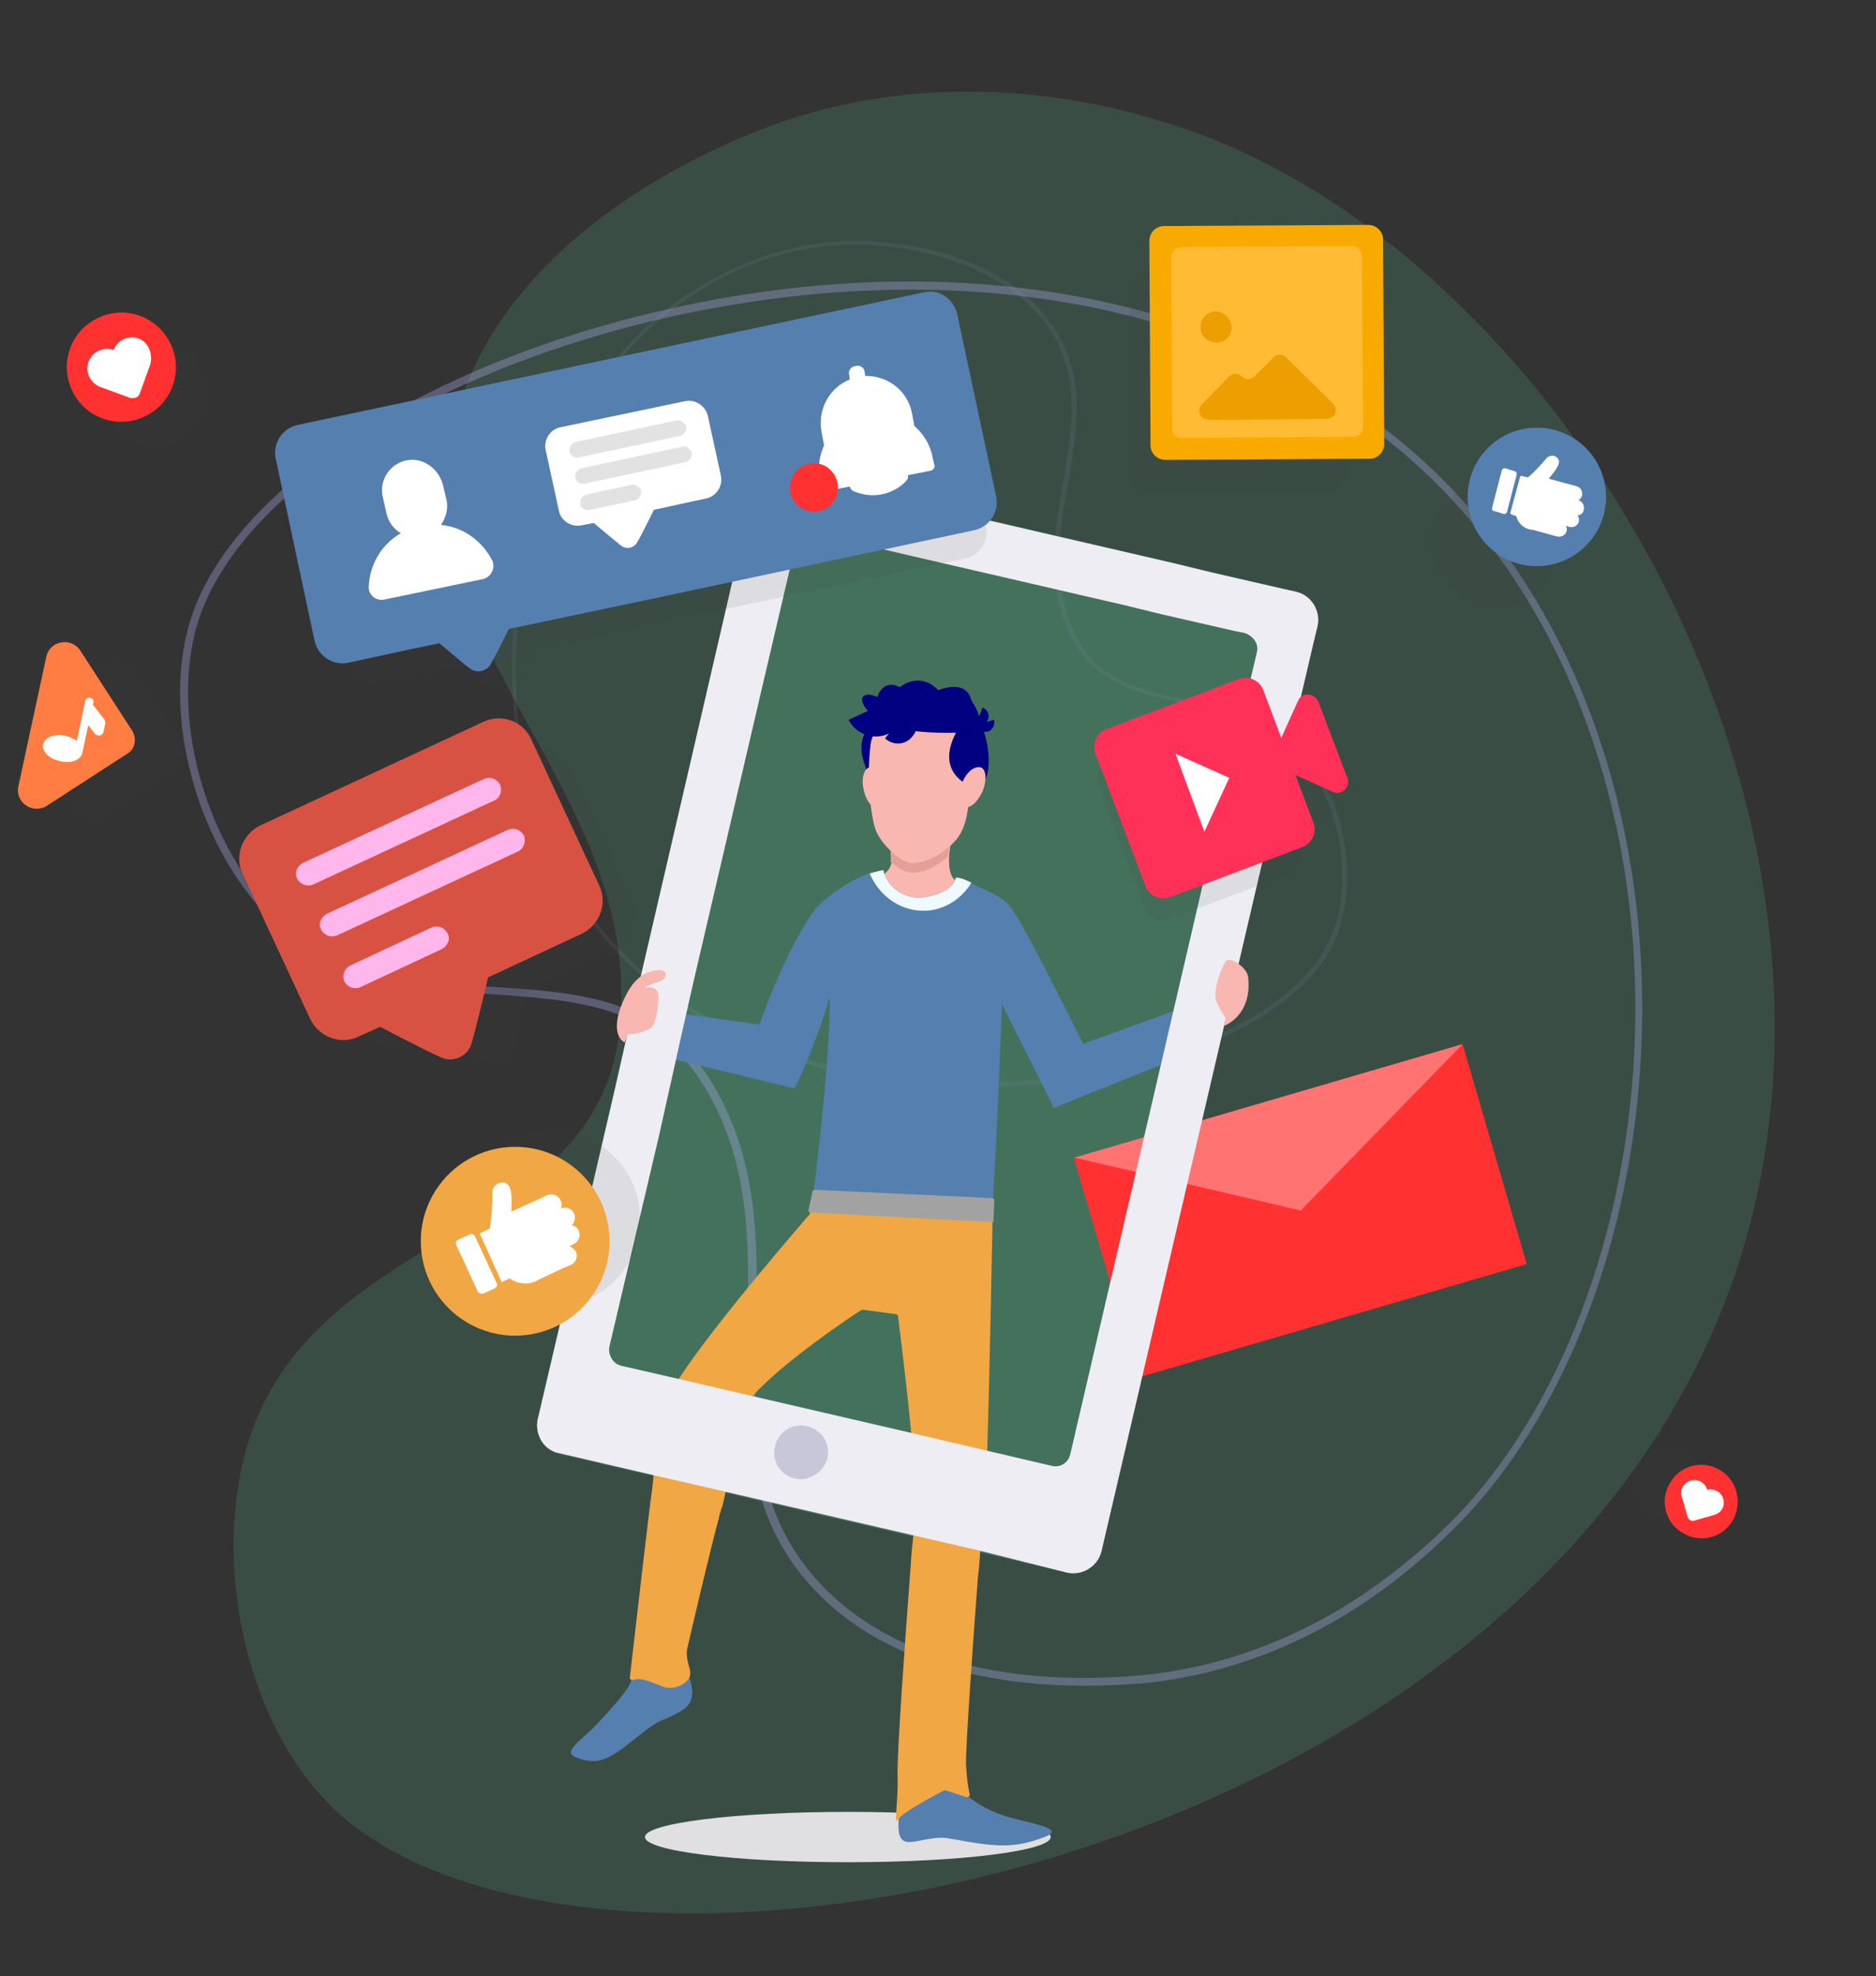 <svg width="453" height="477" viewBox="0 0 453 477" fill="none" xmlns="http://www.w3.org/2000/svg">
<rect x="0" y="0" width="453" height="477" fill="#333333" stroke="none"/>
<path opacity="0.2" d="M281.651 29.628C270.356 26.143 226.642 12.873 179.603 32.95C169.609 37.211 122.583 57.394 110.375 99.564C94.363 155.367 156.551 190.132 149.491 249.396C143.497 300.293 72.465 296.474 58.861 351.971C51.78 380.877 60.417 417.09 80.3 436.269C142.234 495.868 377.824 451.448 421.446 299.567C453.277 188.949 372.971 57.491 281.651 29.628Z" fill="#58B58B"/>
<path d="M204.727 449.459C231.783 449.456 253.716 446.734 253.716 443.377C253.716 440.021 231.782 437.302 204.726 437.305C177.67 437.307 155.737 440.03 155.737 443.387C155.737 446.743 177.671 449.462 204.727 449.459Z" fill="#E0E0E2"/>
<g opacity="0.34">
<path d="M312.95 142.812L190.262 114.153C186.515 113.288 182.798 115.674 181.91 119.232L129.844 342.538C128.98 346.285 131.365 350.003 134.923 350.892L257.611 379.551C261.358 380.416 265.075 378.03 265.963 374.472L318.029 151.165C318.893 147.419 316.696 143.677 312.95 142.812Z" fill="#58B58B"/>
</g>
<path opacity="0.35" d="M279.14 405.918C277.256 406.157 275.561 406.372 273.842 406.399C240.473 408.909 213.256 401.066 196.927 383.994C179.488 365.723 179.967 343.839 180.466 320.612C180.923 300.07 181.473 278.752 168.319 259.554C156.582 242.473 138.257 241.352 118.941 239.973C99.061 238.666 78.592 237.242 62.92 219.321C46.164 200.389 39.066 170.086 46.305 148.684C56.869 117.289 103.424 87.455 161.88 74.489C237.828 57.581 308.232 73.921 350.353 117.776C417.251 187.97 406.367 314.931 350.507 369.491L349.846 368.809L350.507 369.491C324.835 394.954 298.354 403.481 279.14 405.918ZM187.783 71.969C179.495 73.02 170.877 74.496 162.308 76.349C104.417 89.243 58.544 118.417 48.096 149.223C41.162 170.011 47.976 199.585 64.284 218C79.719 235.568 99.788 236.851 119.292 238.206C139.172 239.513 157.898 240.775 170.107 258.561C183.521 278.3 182.995 299.808 182.586 320.726C182.015 343.387 181.489 364.895 198.479 382.649C214.383 399.392 241.2 407.093 273.791 404.491C292.936 403.02 321.468 395.572 349.398 368.292L350.058 368.974L349.398 368.292C404.552 314.204 415.415 188.586 349.177 119.074C312.342 80.674 253.337 63.654 187.783 71.969Z" fill="#AAAAE8"/>
<path opacity="0.09" d="M256.548 260.998C253.534 261.38 250.52 261.762 247.482 261.956C201.585 265.289 161.895 249.648 141.139 220.312C108.034 173.59 125.352 100.371 162.868 73.215C181.802 59.519 199.345 57.485 210.934 58.312C230.626 59.643 245.877 66.706 253.835 78.14C262.454 90.256 260.239 102.98 257.932 116.481C255.811 128.428 253.761 140.94 259.743 153.39C265.156 164.381 275.782 166.67 286.998 169.076C298.425 171.647 310.229 174.17 318.047 186.004C326.148 198.568 327.689 216.75 321.54 228.633C313.396 244.407 287.818 257.031 256.548 260.998ZM198.077 59.56C188.093 60.827 175.947 64.665 163.34 73.921C126.365 100.817 109.164 173.446 141.821 219.651C162.341 248.635 201.819 264.111 247.339 260.826C282.427 258.289 311.772 245.187 320.502 227.999C326.511 216.517 324.806 198.547 316.94 186.336C309.548 174.83 297.932 172.284 286.528 169.901C275.101 167.331 264.286 165.065 258.613 153.533C252.419 140.918 254.657 128.383 256.731 116.059C259.061 102.746 261.111 90.235 252.729 78.472C244.818 67.415 229.78 60.517 210.464 59.138C207.19 58.979 202.974 58.939 198.077 59.56Z" fill="#AAAAE8"/>
<path d="M353.174 252.039L259.311 279.452L274.8 332.498L368.664 305.085L353.174 252.039Z" fill="#FF3131"/>
<path d="M314.094 292.177L353.211 251.991L259.453 279.39L314.094 292.177Z" fill="#FF7373"/>
<path d="M214.705 189.157C218.067 185.477 219.262 169.245 211.475 174.252C203.688 179.26 211.527 189.752 211.527 189.752L214.705 189.157Z" fill="#010080"/>
<path d="M221.314 223.16C229.088 224.088 233.908 219.839 235.577 217.905C237.057 215.994 232.202 213.93 230.244 212.073C229.559 211.202 229.203 209.907 229.177 208.188C229.078 205.903 229.638 202.769 230.362 199.423L214.695 196.624C214.695 196.624 215.297 204.397 215.303 207.459C215.375 208.024 215.234 208.425 215.094 208.825C214.555 210.617 212.743 211.421 209.615 213.923C205.922 216.497 213.516 222.043 221.314 223.16Z" fill="#F8B7B0"/>
<path d="M215.092 207.294C215.115 207.483 215.139 207.671 214.975 207.883C216.721 209.576 218.772 210.656 220.303 210.653C222.799 210.72 225.882 209.371 228.986 206.681C229.1 204.56 229.543 202.016 230.15 199.258L214.483 196.46C214.671 196.436 215.086 204.232 215.092 207.294Z" fill="#E49F98"/>
<path d="M234.441 189.334C233.677 196.897 233.19 200.596 229.945 203.687C226.7 206.779 223.241 208.175 220.58 208.321C217.141 208.374 212.044 202.895 211.261 199.74C210.266 196.42 209.19 187.942 210.235 179.578C210.839 175.29 215.941 170.24 221.311 170.324C226.469 170.245 236.291 170.722 234.441 189.334Z" fill="#F8B7B0"/>
<path d="M208.584 190.699C209.131 193.501 210.901 195.383 212.408 195.192C213.891 194.812 214.546 192.432 213.999 189.63C213.452 186.827 211.682 184.946 210.175 185.137C208.668 185.328 207.849 187.921 208.584 190.699Z" fill="#F8B7B0"/>
<path d="M287.999 253.945L254.485 267.385L241.933 242.368C241.933 242.368 240.319 286.985 239.457 292.263C238.76 297.329 237.489 297.873 235.369 297.759L199.756 296.15C197.259 296.084 195.77 293.401 196.327 288.736C196.815 285.037 200.598 254.502 200.361 240.558C200.361 240.558 197.342 251.469 191.875 262.692L157.521 254.414L159.834 243.975L183.415 247.301C183.415 247.301 189.108 230.308 196.578 219.788C198.857 216.628 205.749 212.116 209.986 210.813C211.281 210.458 212.387 210.126 213.329 210.006C214.043 214.127 218.169 216.476 221.255 216.658C224.34 216.841 230.437 215.111 230.784 211.812C231.962 212.046 233.188 212.656 234.602 213.243C239.294 215.519 242.262 216.291 244.624 219.82C248.615 225.631 261.523 251.943 261.523 251.943L286.777 242.806L287.999 253.945Z" fill="#557FAF"/>
<path d="M231.446 431.302C232.39 432.714 236.259 436.052 241.868 438.021C247.289 440.013 258.336 441.101 252.123 443.42C245.909 445.74 241.741 446.077 231.54 444.117C227.44 443.488 227.793 443.252 223.485 443.99C219.176 444.728 216.117 446.264 217.138 437.712C217.946 428.995 228.54 426.502 231.446 431.302Z" fill="#557FAF"/>
<path d="M152.383 405.533C152.221 407.276 148.367 411.594 144.324 415.935C140.281 420.277 135.433 422.806 139.252 424.236C145.686 426.674 148.341 423.466 156.361 417.28C159.866 414.73 159.773 415.507 163.538 413.498C166.22 412.009 168.313 410.404 166.466 404.895C163.507 396.656 152.656 400.138 152.383 405.533Z" fill="#557FAF"/>
<path d="M239.651 295.301C239.651 295.301 239.031 329.646 238.386 350.212C238.296 352.52 238.182 354.64 238.044 356.572C238.002 359.258 237.888 361.378 237.655 362.556C237.376 364.889 237.149 369.129 236.687 374.548C236.55 376.479 236.436 378.6 236.134 380.744C234.777 398.719 233.079 423.055 233.273 426.093C233.467 429.132 233.777 431.581 234.157 433.064C234.205 433.441 233.876 433.866 233.287 433.749L228.29 432.085C228.102 432.109 227.914 432.133 227.914 432.133C226.478 432.89 217.867 437.428 216.928 439.078C215.636 440.965 216.967 434.862 216.743 428.573C216.523 423.815 218.613 395.026 219.97 377.051C220.06 374.742 220.362 372.598 220.524 370.855C220.823 367.18 221.054 364.47 221.075 363.128C221.213 361.196 221.088 357.191 220.679 352.458C220.604 350.361 220.341 348.289 220.055 346.028C218.926 334.111 217.181 320.357 216.847 317.72C216.823 317.531 216.587 317.179 216.398 317.202L208.412 316.11C208.224 316.134 208.224 316.134 208.036 316.157C206.083 317.362 189.311 328.487 181.766 336.91C179.909 338.868 178.641 340.943 178.078 342.546C178.102 342.735 177.938 342.947 177.962 343.135C177.151 350.321 176.148 356 175.167 360.336C174.793 361.915 174.584 363.281 174.138 364.295C174.021 364.884 173.716 365.497 173.623 366.275C171.401 374.405 166.821 394.13 165.956 397.877C165.489 400.233 166.458 401.833 166.673 403.529C167.008 406.166 162.842 408.035 160.438 407.191C158.648 406.652 154.946 404.633 152.946 405.461C152.569 405.509 151.98 405.392 152.097 404.803C152.746 399.361 154.994 379.358 157.059 362.441C157.362 360.297 157.664 358.153 157.802 356.221C159.035 347.833 160.082 341 160.902 338.408C161.299 337.017 162.403 335.154 164 332.655C172.807 319.094 195.534 293.048 195.534 293.048C195.534 293.048 196.118 290.103 197.649 290.1C201.111 290.235 201.371 290.776 218.943 291.993C237.693 293.444 239.715 291.273 239.651 295.301Z" fill="#F0A744"/>
<path d="M231.711 176.854C221.395 177.014 214.022 176.226 210.058 172.135C206.07 167.855 209.2 166.883 211.864 168.268C211.864 168.268 213.01 163.72 217.3 165.856C217.3 165.856 221.956 161.82 226.581 166.593C226.581 166.593 233.288 163.637 234.546 169.029C234.358 169.053 240.684 176.673 231.711 176.854Z" fill="#010080"/>
<path d="M236.133 173.996C239.46 177.594 240.762 193.892 232.863 188.96C225.152 184.003 232.036 174.898 232.036 174.898L236.133 173.996Z" fill="#010080"/>
<path d="M232.296 189.031C231.288 191.648 231.434 194.309 232.825 194.707C234.239 195.294 236.12 193.524 237.316 190.883C238.324 188.267 238.178 185.605 236.788 185.207C235.209 184.833 233.304 186.415 232.296 189.031Z" fill="#F8B7B0"/>
<path d="M239.415 294.948L195.675 292.647C195.298 292.695 195.25 292.318 195.226 292.13L196.184 287.606C196.16 287.417 196.513 287.181 196.701 287.157L239.64 289.177C239.828 289.153 240.065 289.506 240.088 289.694L239.909 294.311C239.98 294.877 239.816 295.089 239.415 294.948Z" fill="#A2A2A2"/>
<path d="M234.58 213.054C231.879 217.417 227.244 220.11 222.227 219.79C216.833 219.517 212.163 215.897 209.987 210.813C211.282 210.458 212.388 210.126 213.33 210.006C214.044 214.127 218.17 216.476 221.256 216.658C224.341 216.841 230.438 215.111 230.786 211.812C232.128 211.834 233.354 212.444 234.58 213.054Z" fill="#EEFAFF"/>
<path d="M238.58 173.685C239.002 172.483 238.458 171.212 237.256 170.791L235.685 175.01C236.887 175.432 238.158 174.888 238.58 173.685Z" fill="#010080"/>
<path d="M214.517 177.121C218.141 175.512 219.687 171.105 217.914 167.692L204.901 173.746C206.674 177.158 210.892 178.729 214.517 177.121Z" fill="#010080"/>
<path d="M220.336 177.723C222.004 175.788 221.81 172.75 219.876 171.081L213.695 178.182C215.653 180.039 218.691 179.846 220.336 177.723Z" fill="#010080"/>
<path d="M238.562 176.559C239.668 176.228 240.443 174.789 239.922 173.707L235.709 175.198C236.041 176.305 237.267 176.915 238.562 176.559Z" fill="#010080"/>
<path d="M312.951 142.812L310.194 142.205L292.452 138.138L283.168 135.869L232.887 124.252L190.074 114.177C186.328 113.312 182.611 115.698 181.722 119.256L167.375 181.186L151.157 251.01L148.214 264.018L142.512 288.479L129.845 342.538C129.729 343.128 129.636 343.905 129.707 344.47C129.901 347.509 131.955 350.12 134.9 350.703L157.779 356.033L174.932 359.983L220.289 370.502L236.853 374.335L257.612 379.551C261.359 380.416 265.076 378.03 265.964 374.472L317.189 155.101L318.194 150.953C318.894 147.418 316.697 143.677 312.951 142.812ZM303.509 157.41L302.387 162.147L258.408 351.118C257.894 353.098 255.941 354.302 253.962 353.788L238.576 350.188L220.032 345.84L181.579 336.934L164.025 332.843L150.029 329.641C148.451 329.267 147.53 328.044 147.15 326.56C147.103 326.183 147.031 325.618 147.148 325.029L159.09 274.316L164.58 249.691L167.523 236.683L183.765 167.047L192.084 131.534C192.599 129.554 194.551 128.349 196.507 128.675L220.964 134.379L271.246 145.996L280.529 148.264L298.271 152.331L300.628 152.798C302.631 153.501 304.024 155.43 303.509 157.41Z" fill="#EEEDF3"/>
<path d="M191.954 356.867C188.396 355.978 186.246 352.613 187.135 349.055C188.023 345.496 191.387 343.347 194.945 344.236C198.503 345.124 200.652 348.489 199.764 352.047C198.852 355.418 195.299 357.591 191.954 356.867Z" fill="#C8C7D9"/>
<path d="M151.554 249.62C153.297 249.782 155.863 248.882 157.11 248.149C158.333 247.229 158.985 243.317 159.004 240.443C159.022 237.569 155.491 238.4 155.491 238.4C155.491 238.4 156.737 237.668 158.95 237.004C161.163 236.341 161.794 233.772 158.403 234.202C155.201 234.608 152.214 236.71 149.8 243.334C149.8 243.334 147.338 249.58 150.851 251.623L151.554 249.62Z" fill="#F8B7B0"/>
<path d="M301.393 235.783C301.106 233.523 296.908 230.609 295.945 232.071C294.982 233.534 292.802 238.979 293.702 241.545C294.578 243.922 295.947 245.663 295.947 245.663L295.432 247.643C295.432 247.643 302.423 245.416 301.393 235.783Z" fill="#F8B7B0"/>
<path opacity="0.1" d="M221.856 81.048L80.763 111.004C77.421 111.811 75.166 115.16 75.973 118.503L84.644 159.71C85.451 163.054 88.8 165.309 92.143 164.502L106.127 161.58L112.837 160.154C114.347 161.494 118.216 164.832 119.89 165.96C121.352 166.923 123.424 166.66 124.363 165.01C125.302 163.359 127.578 158.668 128.493 156.829L162.795 149.606L233.259 134.734C236.602 133.927 238.857 130.578 238.05 127.235L229.379 86.028C228.736 82.472 225.388 80.217 221.856 81.048Z" fill="#3F3F3F"/>
<path opacity="0.1" d="M321.759 65.888L276.234 66.11C274.326 66.161 272.798 67.695 272.66 69.627L272.885 115.159C272.935 117.067 274.469 118.595 276.401 118.733L321.926 118.51C323.834 118.46 325.362 116.926 325.5 114.994L325.275 69.462C325.201 67.365 323.667 65.837 321.759 65.888Z" fill="#3F3F3F"/>
<path opacity="0.1" d="M137.612 184.961C135.744 180.795 130.748 179.132 126.771 180.976L76.506 204.198C72.341 206.066 70.678 211.063 72.522 215.04L87.585 247.779C89.453 251.945 94.449 253.609 98.426 251.764L103.297 249.424C103.297 249.424 113.74 254.799 117.206 256.465C119.846 257.662 122.905 256.125 123.724 253.533C124.777 249.762 127.535 238.309 127.535 238.309L148.691 228.543C152.856 226.674 154.519 221.678 152.675 217.7L137.612 184.961Z" fill="#3F3F3F"/>
<path opacity="0.1" d="M315.511 178.094C314.659 175.905 311.786 175.887 310.895 177.914L307.165 186.236L303.118 175.455C302.266 173.265 299.838 172.233 297.626 172.897L267.853 184.139C265.664 184.991 264.632 187.419 265.296 189.632L276.537 219.41C277.389 221.599 279.817 222.631 282.03 221.968L311.802 210.725C313.991 209.873 315.023 207.445 314.36 205.232L310.312 194.451L318.633 198.181C320.66 199.073 322.894 197.067 322.066 195.066L315.511 178.094Z" fill="#3F3F3F"/>
<path opacity="0.1" d="M32.269 161.759C30.332 158.559 25.482 159.557 24.594 163.116L18.171 192.454C17.306 196.201 21.48 198.926 24.467 196.824L42.346 185.367C44.298 184.163 44.929 181.594 43.536 179.665L32.269 161.759Z" fill="#3F3F3F"/>
<path opacity="0.1" d="M32.361 84.025C26.219 86.91 23.5 94.147 26.385 100.289C29.269 106.432 36.505 109.152 42.647 106.267C48.788 103.382 51.507 96.146 48.623 90.003C45.926 83.836 38.715 81.305 32.361 84.025Z" fill="#3F3F3F"/>
<path opacity="0.1" d="M406.856 350.475C402.942 348.292 397.928 349.502 395.58 353.628C393.397 357.543 394.607 362.558 398.733 364.906C402.647 367.09 407.661 365.879 410.009 361.753C412.192 357.839 410.793 352.847 406.856 350.475Z" fill="#3F3F3F"/>
<path opacity="0.1" d="M374.137 139.79C378.971 132.677 377.125 122.991 370.013 118.156C362.901 113.321 353.217 115.167 348.382 122.279C343.548 129.392 345.394 139.078 352.506 143.913C359.618 148.749 369.302 146.903 374.137 139.79Z" fill="#3F3F3F"/>
<path opacity="0.1" d="M124.517 274.873C113.834 279.674 109.311 292.308 114.112 302.993C118.912 313.679 131.545 318.203 142.228 313.402C152.912 308.601 157.435 295.967 152.634 285.281C147.645 274.619 135.177 269.884 124.517 274.873Z" fill="#3F3F3F"/>
<path d="M223.203 70.539L71.845 102.563C68.125 103.418 65.894 106.955 66.537 110.511L75.968 154.685C76.822 158.405 80.359 160.636 83.914 159.994L98.817 156.764L106.092 155.267C107.79 156.583 111.895 160.274 113.569 161.401C115.055 162.553 117.48 162.054 118.419 160.403C119.522 158.54 121.963 153.637 122.878 151.798L159.605 144.076L235.272 127.97C238.992 127.115 241.223 123.578 240.58 120.022L231.149 75.849C230.295 72.129 226.734 69.709 223.203 70.539Z" fill="#557FAF"/>
<path d="M106.486 126.693C107.614 125.019 108.293 122.827 107.842 120.778L107.011 117.246C106.132 113.338 102.311 110.376 98.379 111.067C94.259 111.781 91.511 115.766 92.413 119.864L93.292 123.772C93.767 126.009 95.136 127.75 96.787 128.689C92.152 131.383 89.311 136.146 89.038 141.541C88.924 143.661 90.835 145.142 92.883 144.69L116.567 139.772C118.615 139.321 119.671 137.081 118.867 135.269C116.338 130.421 111.716 127.178 106.486 126.693Z" fill="white"/>
<path d="M165.478 96.813L135.272 103.133C132.847 103.632 131.25 106.132 131.749 108.557L134.956 123.274C135.455 125.699 137.954 127.296 140.379 126.797L143.369 126.227C143.369 126.227 148.299 130.387 149.997 131.703C151.271 132.69 153.131 132.263 153.905 130.825C155.009 128.962 157.895 123.044 157.895 123.044L170.561 120.289C172.986 119.79 174.583 117.29 174.084 114.865L170.877 100.148C170.214 97.935 167.903 96.314 165.478 96.813Z" fill="white"/>
<path d="M139.642 110.427C138.7 110.547 137.663 109.913 137.543 108.971C137.4 107.84 138.058 106.991 138.976 106.683L163.39 101.481C164.332 101.361 165.369 101.996 165.677 102.914C165.82 104.044 165.162 104.893 164.244 105.201L139.642 110.427Z" fill="#E2E2E2"/>
<path d="M141.018 116.761C140.076 116.881 139.039 116.247 138.919 115.305C138.776 114.174 139.434 113.325 140.352 113.017L164.766 107.815C165.684 107.507 166.745 108.33 167.053 109.248C167.196 110.378 166.539 111.227 165.621 111.535L141.018 116.761Z" fill="#E2E2E2"/>
<path d="M142.21 123.119C141.268 123.239 140.23 122.605 140.111 121.663C139.967 120.532 140.625 119.683 141.543 119.375L152.538 117.023C153.48 116.904 154.517 117.538 154.825 118.456C154.968 119.587 154.311 120.436 153.393 120.744L142.21 123.119C142.398 123.095 142.398 123.095 142.21 123.119Z" fill="#E2E2E2"/>
<path d="M225.183 110.298C224.612 107.307 222.935 104.648 220.788 102.815L220.194 99.636C219.124 94.22 214.266 90.625 208.92 90.728L208.8 89.787C208.657 88.656 207.619 88.022 206.513 88.354C205.383 88.497 204.749 89.535 205.08 90.641L205.2 91.583C200.281 93.547 197.323 98.9 198.393 104.315L198.988 107.494C197.791 110.135 197.396 113.056 197.991 116.235L198.347 117.53C198.442 118.284 199.267 118.753 199.809 118.493L205.224 117.424C205.271 117.801 205.508 118.153 205.932 118.482C207.959 119.374 210.504 119.817 212.929 119.318C215.354 118.819 217.495 117.59 218.999 115.868C219.328 115.443 219.28 115.067 219.232 114.69L224.647 113.62C225.401 113.524 225.87 112.699 225.61 112.158L225.183 110.298Z" fill="white"/>
<path d="M202.231 116.463C202.825 119.642 200.923 122.755 197.745 123.35C194.566 123.944 191.454 122.042 190.859 118.863C190.265 115.684 192.167 112.571 195.345 111.976C198.311 111.217 201.424 113.12 202.231 116.463Z" fill="#FF3131"/>
<path d="M330.51 110.722L281.546 110.998C279.45 111.072 277.704 109.379 277.818 107.259L277.54 58.288C277.465 56.191 279.158 54.445 281.278 54.559L330.242 54.283C332.338 54.208 334.084 55.901 333.97 58.022L334.248 106.993C334.322 109.089 332.63 110.836 330.51 110.722Z" fill="#F8AA00"/>
<path d="M283.086 103.528L282.798 62.023C282.819 60.681 283.854 59.784 284.984 59.64L326.482 59.354C327.825 59.375 328.721 60.41 328.865 61.541L329.153 103.045C329.132 104.388 328.097 105.285 326.967 105.428L285.469 105.714C284.15 105.882 283.065 104.871 283.086 103.528Z" fill="#FFBB33"/>
<path d="M307.501 86.265L302.917 90.867C302.07 91.74 300.728 91.719 299.855 90.872C298.982 90.026 297.639 90.004 296.793 90.877L290.187 97.65C288.824 98.971 289.888 101.325 291.796 101.275L292.761 101.343L310.543 101.194L320.482 101.082C322.389 101.031 323.257 98.816 321.935 97.452L310.563 86.26C309.69 85.413 308.159 85.416 307.501 86.265Z" fill="#ED9E00"/>
<path d="M297.385 78.934C297.459 81.03 295.767 82.776 293.647 82.662C291.527 82.548 289.805 81.044 289.919 78.924C289.844 76.827 291.537 75.081 293.657 75.195C295.588 75.333 297.31 76.837 297.385 78.934Z" fill="#ED9E00"/>
<path d="M116.725 174.21L62.86 199.228C58.53 201.309 56.514 206.542 58.595 210.872L74.91 245.941C76.99 250.272 82.223 252.288 86.552 250.207L91.8 247.819C91.8 247.819 102.88 253.688 106.722 255.306C109.551 256.479 112.798 254.919 113.782 252.114C114.999 248.131 117.85 235.9 117.85 235.9L140.441 225.377C144.771 223.297 146.787 218.064 144.706 213.733L128.391 178.665C126.475 174.122 121.243 172.105 116.725 174.21Z" fill="#D85243"/>
<path d="M119.327 193.215L75.581 213.504C74.122 214.072 72.519 213.509 71.763 212.074C71.007 210.638 71.757 209.011 73.193 208.255L116.939 187.966C118.398 187.398 120.001 187.961 120.757 189.396C121.325 190.856 120.786 192.647 119.327 193.215Z" fill="#FFB6EA"/>
<path d="M125.097 205.5L81.351 225.789C79.891 226.357 78.289 225.795 77.533 224.359C76.776 222.924 77.527 221.297 78.962 220.541L122.708 200.252C124.168 199.684 125.77 200.246 126.526 201.682C127.094 203.141 126.368 204.956 125.097 205.5Z" fill="#FFB6EA"/>
<path d="M106.651 229.089L86.955 238.287C85.496 238.855 83.893 238.293 83.137 236.857C82.569 235.398 83.131 233.795 84.567 233.039L104.263 223.84C105.722 223.272 107.325 223.835 108.081 225.27C108.837 226.706 108.087 228.333 106.651 229.089Z" fill="#FFB6EA"/>
<path d="M313.424 169.17L309.389 178.105L305.058 166.594C304.183 164.216 301.543 163.02 299.165 163.896L267.204 175.99C264.827 176.866 263.63 179.506 264.506 181.884L276.6 213.85C277.475 216.228 280.115 217.425 282.493 216.549L314.454 204.455C316.831 203.579 318.028 200.938 317.152 198.561L312.821 187.05L321.754 191.085C323.994 192.141 326.204 189.947 325.352 187.758L318.465 169.679C317.565 167.113 314.291 166.954 313.424 169.17Z" fill="#FF3158"/>
<path d="M283.842 181.92L296.83 187.738L290.824 200.752" fill="white"/>
<path d="M31.799 176.176L19.423 157.071C17.274 153.706 12.023 154.564 11.182 158.499L4.433 189.793C3.592 193.728 7.978 196.618 11.342 194.468L30.444 182.091C32.609 181.05 33.216 178.293 31.799 176.176Z" fill="#FF7D43"/>
<path d="M25.152 173.573L22.414 170.092L22.555 169.691C22.671 169.102 22.411 168.561 21.822 168.444C21.233 168.327 20.692 168.587 20.575 169.176L18.544 178.814C17.907 178.321 16.894 177.875 15.904 177.618C13.336 176.986 10.77 177.886 10.42 179.653C10.07 181.421 11.816 183.113 14.573 183.721C17.141 184.352 19.518 183.476 19.868 181.709L21.316 175.017L22.922 177.11C23.582 177.792 24.712 177.649 24.97 176.659L25.46 174.491C25.436 174.303 25.389 173.926 25.152 173.573Z" fill="white"/>
<path d="M41.239 83.091C44.383 89.775 41.359 97.624 34.841 100.557C28.158 103.702 20.309 100.677 17.377 94.157C14.232 87.473 17.256 79.624 23.775 76.691C30.269 73.57 38.094 76.407 41.239 83.091Z" fill="#FF3131"/>
<path d="M33.607 81.762C31.179 80.73 28.284 82.054 27.441 84.458C24.849 83.638 22.142 84.939 21.323 87.531C20.479 89.936 21.968 92.618 24.372 93.462L31.395 96.017C32.385 96.274 33.491 95.942 33.748 94.953L36.303 87.928C36.934 85.36 35.822 82.629 33.607 81.762Z" fill="white"/>
<path d="M418.497 366.802C416.173 371.117 410.618 372.587 406.468 370.051C402.154 367.726 400.683 362.17 403.219 358.019C405.543 353.705 411.099 352.234 415.249 354.771C419.374 357.119 420.821 362.487 418.497 366.802Z" fill="#FF3131"/>
<path d="M416.155 361.93C415.728 360.07 413.889 359.155 412.218 359.558C411.814 357.886 409.952 356.782 408.116 357.398C406.468 357.99 405.529 359.641 406.121 361.288L407.496 366.091C407.78 366.821 408.392 367.126 408.958 367.055L413.76 365.68C415.62 365.252 416.559 363.602 416.155 361.93Z" fill="white"/>
<path d="M373.208 136.509C382.364 135.348 388.844 126.984 387.682 117.827C386.521 108.671 378.158 102.189 369.003 103.35C359.847 104.512 353.367 112.876 354.529 122.032C355.69 131.189 364.053 137.67 373.208 136.509Z" fill="#557FAF"/>
<path d="M376.035 110.499C375.374 109.817 374.22 109.772 373.374 110.645C373.374 110.645 371.564 112.98 368.978 115.222L367.399 114.848C367.211 114.872 367.211 114.872 367.046 115.085L364.707 123.804C364.731 123.993 364.731 123.993 364.943 124.157L366.145 124.579C366.549 126.251 367.846 127.426 369.425 127.8L370.202 127.893L374.962 129.204L375.952 129.461C376.941 129.718 378.024 129.198 378.281 128.208C378.422 127.808 378.35 127.243 378.114 126.89L378.915 127.171C379.905 127.428 380.987 126.908 381.244 125.918C381.361 125.329 381.289 124.764 380.865 124.435C381.618 124.339 382.324 123.867 382.417 123.09C382.674 122.1 382.154 121.017 381.164 120.76C381.517 120.524 381.846 120.099 381.987 119.698C382.244 118.708 381.724 117.626 380.734 117.369L373.995 115.543C375.311 113.845 377.332 111.674 376.035 110.499Z" fill="white"/>
<path d="M360.82 123.34L363.011 124.019C363.412 124.16 363.765 123.924 363.905 123.523L366.221 114.615C366.361 114.214 366.125 113.861 365.725 113.721L363.533 113.042C363.132 112.901 362.78 113.137 362.639 113.538L360.324 122.446C360.207 123.035 360.443 123.388 360.82 123.34Z" fill="white"/>
<path d="M127.264 322.191C139.748 320.607 148.585 309.202 147.001 296.716C145.417 284.229 134.013 275.391 121.529 276.974C109.044 278.558 100.208 289.964 101.791 302.45C103.375 314.936 114.78 323.774 127.264 322.191Z" fill="#F0A744"/>
<path d="M121.448 285.407C120.105 285.386 118.882 286.307 118.885 287.838C118.885 287.838 119.01 291.842 118.265 296.531L116.1 297.572C115.912 297.596 115.747 297.808 115.96 297.972L121.02 309.199C121.044 309.388 121.257 309.552 121.421 309.34L123.045 308.56C124.931 309.852 127.263 310.13 129.264 309.302L130.158 308.806L136.3 305.921L137.759 305.353C139.03 304.809 139.616 303.395 139.072 302.124C138.812 301.583 138.175 301.089 137.562 300.784L138.456 300.288C139.727 299.744 140.313 298.329 139.769 297.058C139.485 296.329 138.848 295.835 138.071 295.742C138.753 295.081 138.986 293.903 138.678 292.985C138.134 291.714 136.72 291.128 135.449 291.672C135.754 291.059 135.659 290.305 135.399 289.764C134.855 288.493 133.441 287.906 132.17 288.45L123.486 292.423C123.505 289.55 123.945 285.474 121.448 285.407Z" fill="white"/>
<path d="M116.624 312.246L119.519 310.922C119.872 310.685 120.201 310.261 119.94 309.72L114.668 298.328C114.431 297.975 114.007 297.646 113.466 297.906L110.571 299.231C110.218 299.467 109.889 299.891 110.149 300.433L115.422 311.824C115.659 312.177 116.247 312.294 116.624 312.246Z" fill="white"/>
</svg>
